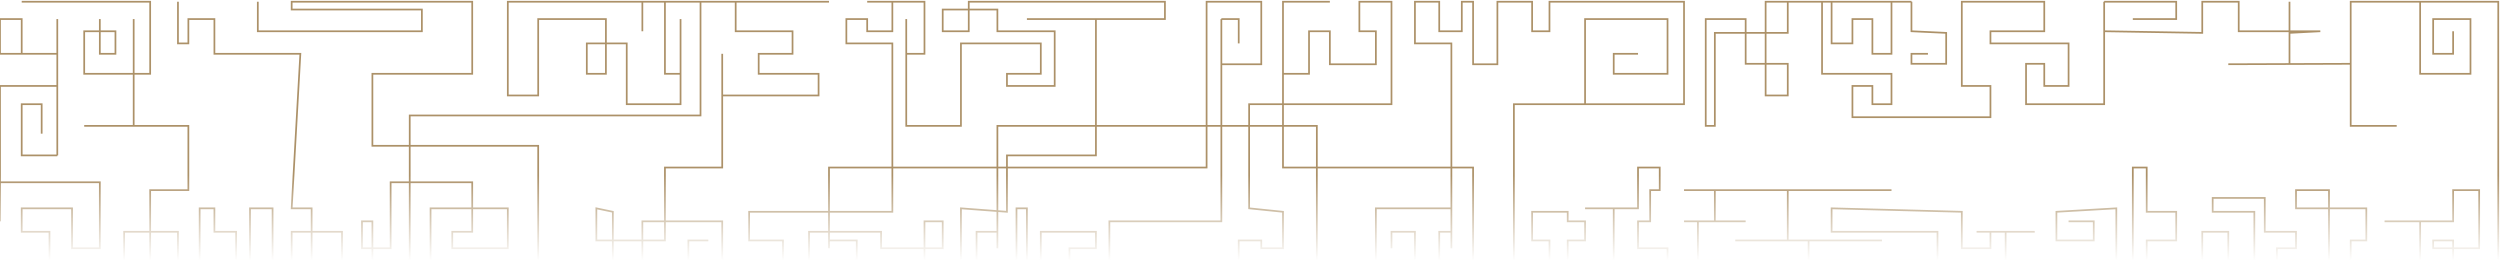 <svg width="1440" height="151" viewBox="0 0 1440 151" fill="none" xmlns="http://www.w3.org/2000/svg">
<path d="M0 150H28.5V133.5H12.5V120H41.5V143H57.5V105H0V127.5V49.5H33V89.5M33 89.5H12.5V60H24V77M33 89.5V31M33 11V31M33 31H12.5M12.5 31H0V11H12.5V31ZM12.5 1H86.5V42.5H48.5V18H66.5V31H57.5V11M77 11V72.5H48.5H108.5V109.5H86.5V150H71.5V133.5H102.5V150H115V120H123.5V133.5H136V150H144V120H157V150H168V133.5H197V150H179.5V120H168L173 31H123.5V11H108.5V25H102.5V1M148.5 1V18H243V5.5H168V1H272V42.5H214.5V84H310V150H248V120H292.5V143H260.5V133.5H272V105H225V143H208.5V127.5H214.5V150H236V66.5H403.5V1H383V42.5H392V11V60H361V25H338V42.5H349V11H310V55H292.5V1H370M370 1V18M370 1H423.75M477.5 1H423.75M423.75 1V18H456.5V31H437V42.5H471.5V55H416V31V96.5H383V138.5H343.5V120L353 122V150H370V127.5H416V150H396.5M396.5 150V138.5H408M396.5 150H451V138.5H431.5V122H514V25H487.5V11H499.5V18H514V1H499.5H532.5V31H522V11V72.5H553.5V25H599.5V42.5H580V49.5H607.5V18H574.5V5.5H543V18H558V1H671V11H631.25M591.5 11H631.25M631.25 11V89.5H580V122L553.5 120V150H532.5V127.5H543V143H507.5V133.5H466V150H493.5V138.5H477.5V143V96.5H695V1H726.5V37H703.5V11M703.5 11H713.5V25M703.5 11V72.5V127.5H639V150H616V143H631.25V133.5H599.5V150H591.5V120H585.5V150H562.5V133.5H574.5V143V72.5H758.5V150H713.5V138.5H726.5V143H739V122L719.5 120V60H801.5V1H783V18H792.5V37H766V18H754V42.5H739M739 42.5V1H766M739 42.5V96.5H848.5V150H829V133.5H836V143V120M836 120H792.5V150H815V133.5H801.5V143M836 120V60V25H815V1H829V18H842V1H848.5V37H862.5V1H882.5V18H892.5V1H970V60H913M913 60V11H960.5V42.5H929.5V31H943.5M913 60H872V150H892.5V138.5H882.5V122H903V127.5H913V138.5H903V150H929.5V120H913H943.5V96.5H956V109.5H950.5V127.5H943.5V143H960.5V150H950.5H978M1005.5 150H978M978 150V127.5H970H987.75M1005.5 127.5H987.75M987.75 127.5V109.5H970H1029.75M1089.5 109.5H1029.75M1029.75 109.5V138.5H999.5H1041.75M1084 138.5H1041.75M1041.75 138.5V150H1116V133.5H1055V120L1130 122V143H1146.5V133.5H1138.5H1155.25M1172 133.5H1155.25M1155.25 133.5V150H1219M1219 150V120L1184.5 122V138.5H1206V127.5H1191.5M1219 150H1228.5V96.5H1236.5V122H1253.5V138.5H1236.5V150H1268.5V133.5H1283.5V150H1298.5V122H1274.5V114H1304.5V133.5H1322.5V143H1311.5V150H1341.5V109.5H1322.5V120H1363V138.5H1354V150H1394V127.5H1373.5H1413V109.5H1428V143H1401.5V138.5H1413V150H1439V1H1394M1394 1V42.5H1423V11H1401.5V31H1413V18M1394 1H1354V36.75M1380.5 72.5H1354V36.75M1354 36.75L1318.75 36.875M1283.5 37L1318.75 36.875M1318.75 36.875V18.938M1318.75 1V18.938M1318.75 18.938L1336.5 18H1289.5V1H1268.5V18.938L1212 18V1M1212 1H1253.5V11H1228.5M1212 1V60H1167V36.75H1177.5V49.5H1191.5V25H1146.5V18H1177.5V1H1130V49.5H1146.5V67.5H1067V49.5H1078.5V60H1089.5V42.5H1049.5V1H1055V25H1067V11H1078.5V31H1089.5V1H1101M1101 1V18L1121 18.938V36.75H1101V31H1110.5M1101 1H1029.75M1029.75 1H1017V55H1029.75V36.75H1005.5V11H982.5V72.5H987.75V18.938H1029.75V1Z" stroke="url(#paint0_linear_336_253)"/>
<defs>
<linearGradient id="paint0_linear_336_253" x1="719.5" y1="1" x2="719.5" y2="150" gradientUnits="userSpaceOnUse">
<stop offset="0.672" stop-color="#AC9168"/>
<stop offset="1" stop-color="#AC9168" stop-opacity="0"/>
</linearGradient>
</defs>
</svg>
